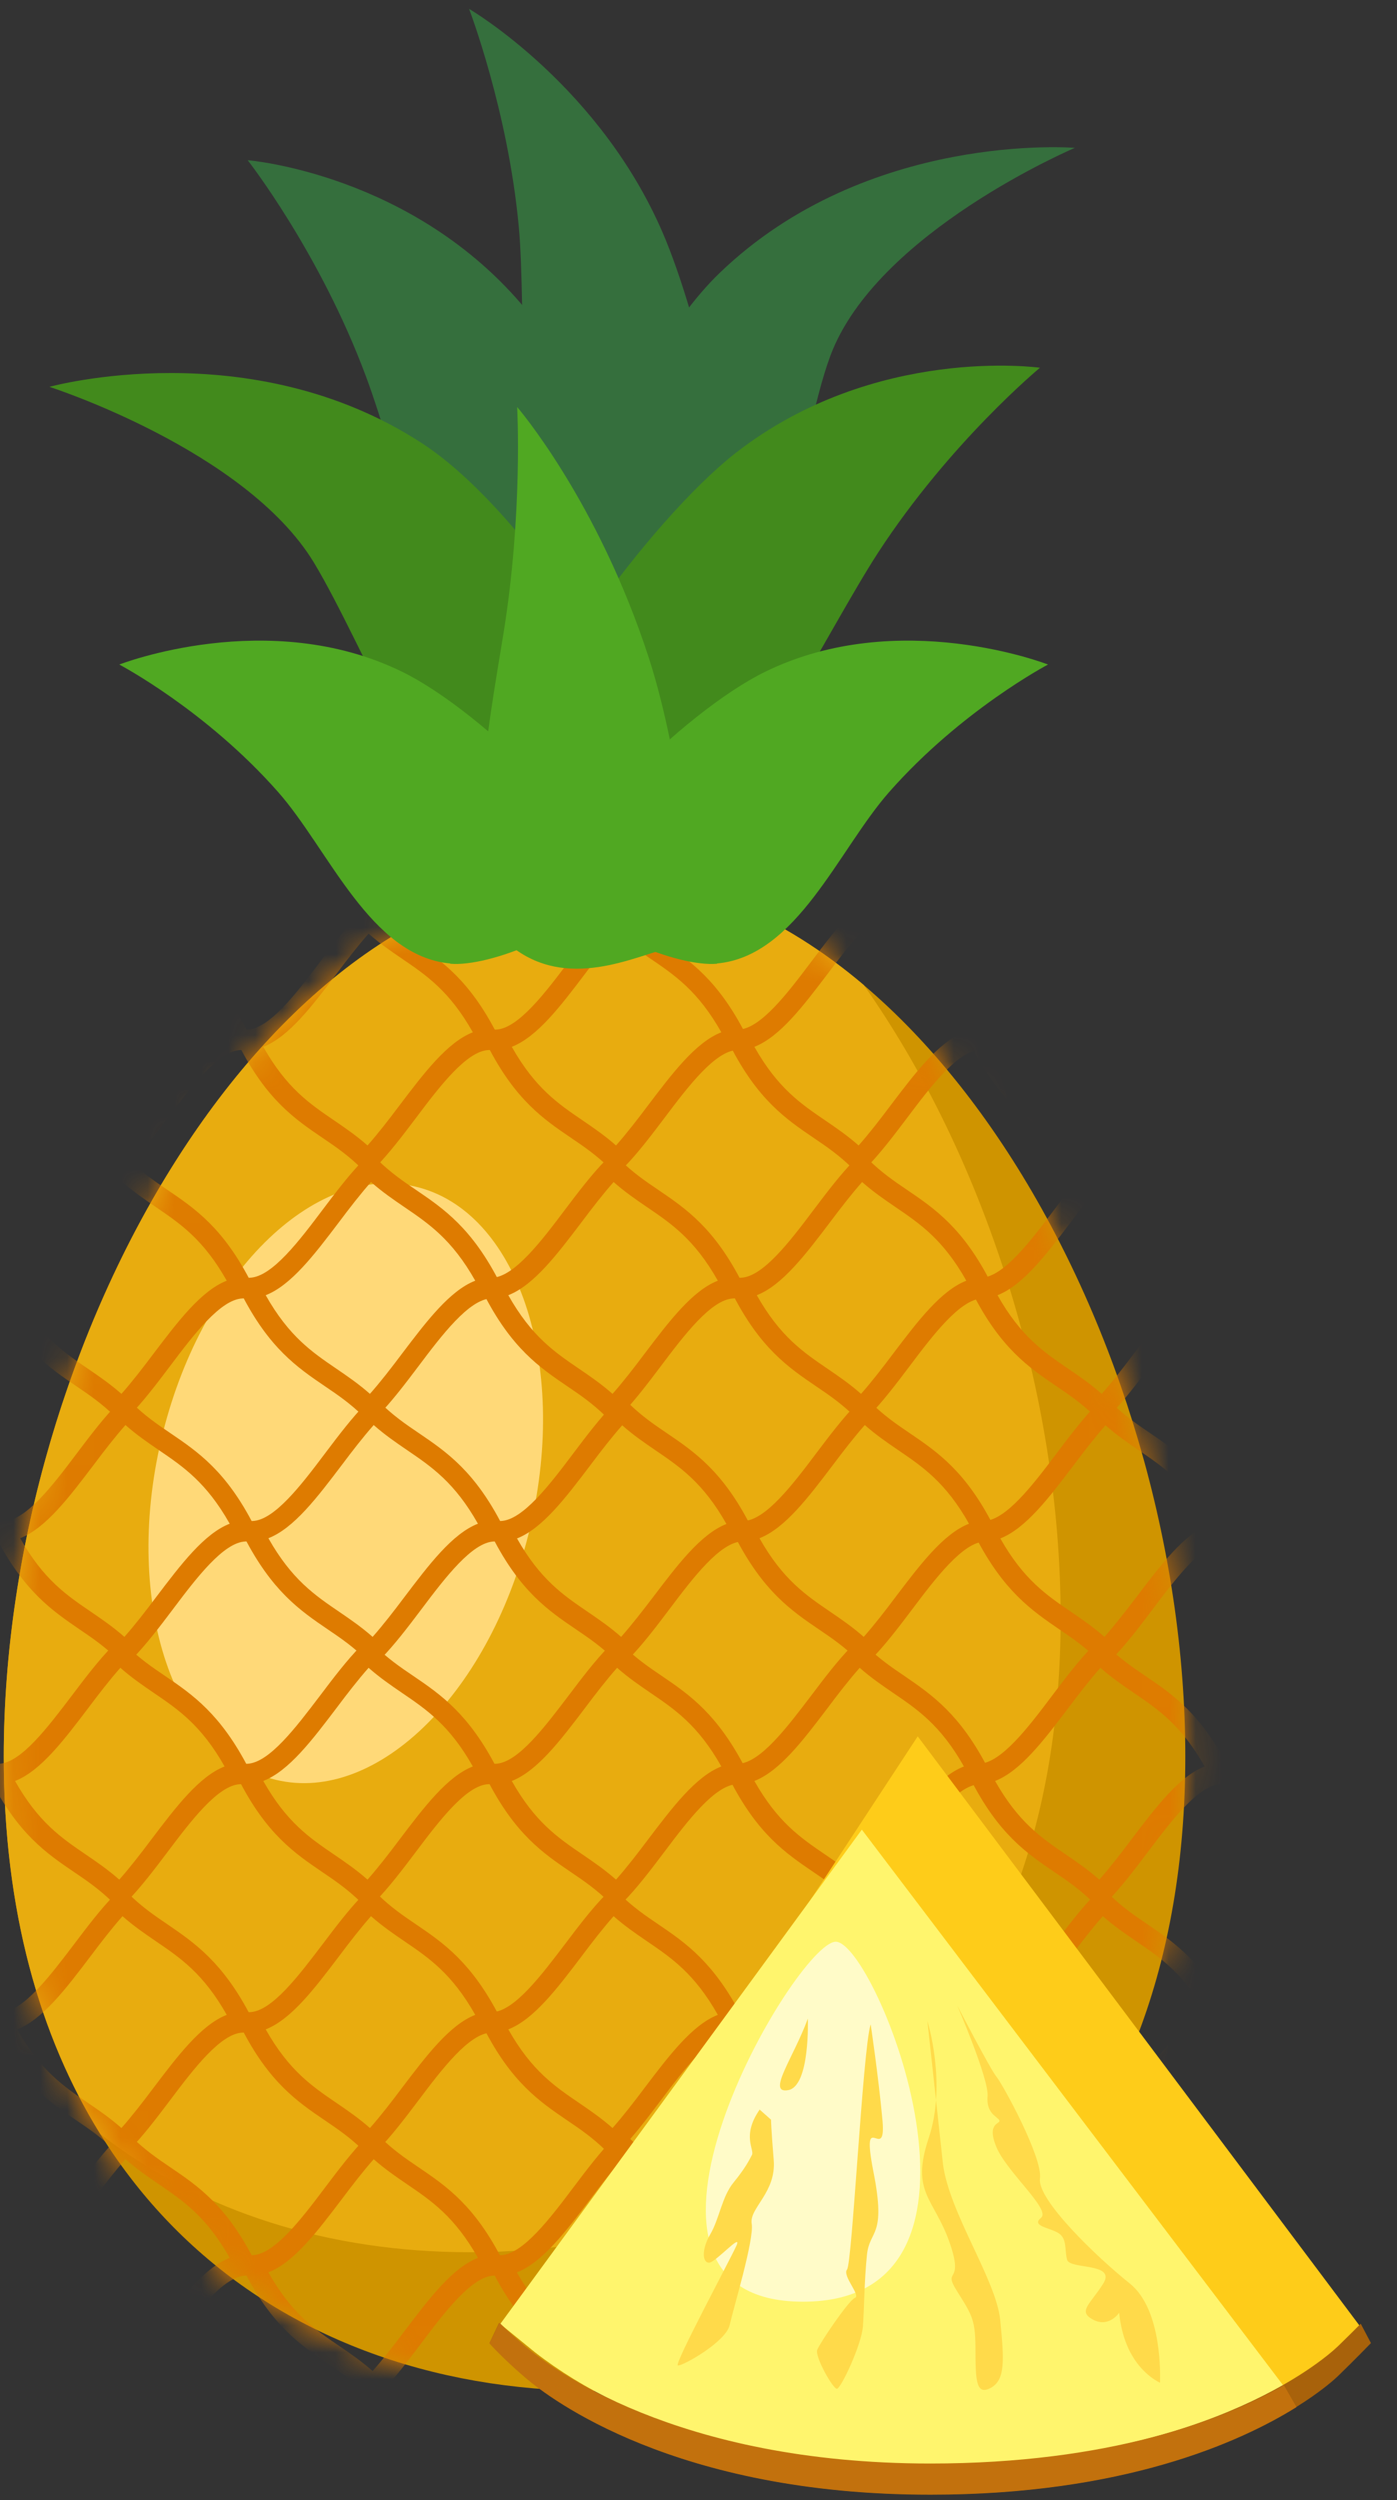 <svg width="52" height="93" viewBox="0 0 52 93" fill="none" xmlns="http://www.w3.org/2000/svg">
<rect x="0" y="0" width="52" height="93" fill="#333333" stroke="none"/>
<path d="M44.12 65.34C44.12 80.91 34.27 88.94 22.13 88.94C9.99 88.94 0.14 80.9 0.14 65.34C0.14 49.78 9.99 32.58 22.13 32.58C34.27 32.58 44.12 49.78 44.12 65.34Z" fill="#CF9400"/>
<path d="M22.13 32.58C9.98 32.58 0.14 49.78 0.14 65.34C0.14 71.05 1.47 75.74 3.74 79.39C7.51 82.3 12.28 83.78 17.49 83.78C29.64 83.78 39.48 75.74 39.48 60.18C39.48 51.83 36.65 43.02 32.15 36.64C29.15 34.1 25.74 32.58 22.13 32.58Z" fill="#E8AC0F"/>
<path d="M19.74 56.79C18.31 62.89 14.07 67.11 10.28 66.21C6.49 65.32 4.57 59.65 6 53.56C7.43 47.47 11.67 43.24 15.46 44.14C19.25 45.03 21.17 50.7 19.74 56.79Z" fill="#FFD978"/>
<mask id="mask0_145_7006" style="mask-type:luminance" maskUnits="userSpaceOnUse" x="0" y="32" width="45" height="57">
<path d="M44.12 65.34C44.12 80.91 34.27 88.94 22.13 88.94C9.99 88.94 0.14 80.9 0.14 65.34C0.14 49.78 9.99 32.58 22.13 32.58C34.27 32.58 44.12 49.78 44.12 65.34Z" fill="white"/>
</mask>
<g mask="url(#mask0_145_7006)">
<path d="M4.46 43.71L4.19 43.44C3.72 42.98 3.26 42.66 2.77 42.33C1.74 41.63 0.68 40.91 -0.36 38.86L-0.63 38.32L-0.03 38.3C0.79 38.27 1.8 36.94 2.68 35.77C3.17 35.12 3.68 34.45 4.19 33.93L4.46 33.65L4.73 33.92C5.2 34.38 5.66 34.7 6.15 35.03C7.18 35.73 8.24 36.45 9.28 38.5L9.55 39.04L8.95 39.06C8.13 39.09 7.12 40.42 6.24 41.59C5.75 42.24 5.24 42.91 4.73 43.43L4.46 43.71ZM0.56 38.94C1.43 40.48 2.29 41.06 3.2 41.68C3.61 41.96 4.02 42.24 4.44 42.61C4.83 42.17 5.24 41.64 5.63 41.12C6.54 39.92 7.41 38.77 8.36 38.4C7.49 36.86 6.63 36.28 5.72 35.66C5.31 35.38 4.9 35.1 4.48 34.73C4.09 35.17 3.68 35.7 3.29 36.22C2.38 37.42 1.51 38.57 0.56 38.94Z" fill="#DE7B00"/>
<path d="M13.7 43.71L13.43 43.44C12.96 42.98 12.5 42.66 12.01 42.33C10.98 41.63 9.92 40.91 8.88 38.86L8.61 38.32L9.21 38.3C10.03 38.27 11.04 36.94 11.92 35.77C12.41 35.12 12.92 34.45 13.43 33.93L13.7 33.65L13.97 33.92C14.44 34.38 14.9 34.7 15.39 35.03C16.42 35.73 17.48 36.45 18.52 38.5L18.79 39.04L18.19 39.06C17.37 39.09 16.36 40.42 15.48 41.59C14.99 42.24 14.48 42.91 13.97 43.43L13.7 43.71ZM9.8 38.94C10.67 40.48 11.53 41.06 12.44 41.68C12.85 41.96 13.26 42.24 13.68 42.61C14.07 42.17 14.48 41.64 14.87 41.12C15.78 39.92 16.65 38.77 17.6 38.4C16.73 36.86 15.87 36.28 14.96 35.66C14.55 35.38 14.14 35.1 13.72 34.73C13.33 35.17 12.92 35.7 12.53 36.22C11.62 37.42 10.75 38.57 9.8 38.94Z" fill="#DE7B00"/>
<path d="M22.95 43.71L22.68 43.44C22.21 42.98 21.75 42.66 21.26 42.33C20.23 41.63 19.17 40.91 18.13 38.86L17.86 38.32L18.46 38.3C19.28 38.27 20.29 36.94 21.17 35.77C21.66 35.12 22.17 34.45 22.68 33.93L22.95 33.65L23.22 33.92C23.69 34.38 24.15 34.7 24.64 35.03C25.67 35.73 26.73 36.45 27.77 38.5L28.04 39.04L27.44 39.06C26.62 39.09 25.61 40.42 24.73 41.59C24.24 42.24 23.73 42.91 23.22 43.43L22.95 43.71ZM19.05 38.94C19.92 40.48 20.78 41.06 21.69 41.68C22.1 41.96 22.51 42.24 22.93 42.61C23.32 42.17 23.73 41.64 24.12 41.12C25.03 39.92 25.9 38.77 26.85 38.4C25.98 36.86 25.12 36.28 24.21 35.66C23.8 35.38 23.39 35.1 22.97 34.73C22.58 35.17 22.17 35.7 21.78 36.22C20.87 37.42 20 38.57 19.05 38.94Z" fill="#DE7B00"/>
<path d="M31.98 43.71L31.71 43.44C31.24 42.98 30.78 42.66 30.29 42.33C29.26 41.63 28.2 40.91 27.16 38.86L26.89 38.32L27.49 38.3C28.31 38.27 29.32 36.94 30.2 35.77C30.69 35.12 31.2 34.45 31.71 33.93L31.98 33.65L32.25 33.92C32.72 34.38 33.18 34.7 33.67 35.03C34.69 35.73 35.76 36.45 36.8 38.5L37.07 39.04L36.47 39.06C35.65 39.09 34.64 40.42 33.76 41.59C33.27 42.24 32.76 42.91 32.25 43.43L31.98 43.71ZM28.08 38.94C28.95 40.48 29.81 41.06 30.72 41.68C31.13 41.96 31.54 42.24 31.96 42.61C32.35 42.17 32.76 41.64 33.15 41.12C34.06 39.92 34.93 38.77 35.88 38.4C35.01 36.86 34.15 36.28 33.24 35.66C32.83 35.38 32.42 35.1 32 34.73C31.61 35.17 31.2 35.7 30.81 36.22C29.9 37.42 29.03 38.57 28.08 38.94Z" fill="#DE7B00"/>
<path d="M4.54 52.95L4.27 52.68C3.8 52.22 3.34 51.9 2.85 51.57C1.82 50.87 0.76 50.15 -0.28 48.1L-0.55 47.56L0.05 47.53C0.87 47.5 1.88 46.17 2.76 45C3.25 44.35 3.76 43.68 4.27 43.16L4.54 42.88L4.81 43.15C5.28 43.61 5.74 43.93 6.23 44.26C7.26 44.96 8.32 45.68 9.36 47.73L9.63 48.27L9.03 48.3C8.21 48.33 7.2 49.66 6.32 50.83C5.83 51.48 5.32 52.15 4.81 52.67L4.54 52.95ZM0.64 48.18C1.51 49.72 2.37 50.3 3.28 50.92C3.69 51.2 4.1 51.48 4.52 51.85C4.91 51.41 5.32 50.88 5.71 50.36C6.62 49.16 7.49 48.01 8.44 47.64C7.57 46.1 6.71 45.52 5.8 44.9C5.39 44.62 4.98 44.34 4.56 43.97C4.17 44.41 3.76 44.94 3.37 45.46C2.46 46.66 1.59 47.81 0.64 48.18Z" fill="#DE7B00"/>
<path d="M13.79 52.95L13.52 52.68C13.05 52.22 12.59 51.9 12.1 51.57C11.07 50.87 10.01 50.15 8.97 48.1L8.7 47.56L9.3 47.53C10.12 47.5 11.13 46.17 12.01 45C12.5 44.35 13.01 43.68 13.52 43.16L13.79 42.88L14.06 43.15C14.53 43.61 14.99 43.93 15.48 44.26C16.51 44.96 17.57 45.68 18.61 47.73L18.88 48.27L18.28 48.3C17.46 48.33 16.45 49.66 15.57 50.83C15.08 51.48 14.57 52.15 14.06 52.67L13.79 52.95ZM9.89 48.18C10.76 49.72 11.62 50.3 12.53 50.92C12.94 51.2 13.35 51.48 13.77 51.85C14.16 51.41 14.57 50.88 14.96 50.36C15.87 49.16 16.74 48.01 17.69 47.64C16.82 46.1 15.96 45.52 15.05 44.9C14.64 44.62 14.23 44.34 13.81 43.97C13.42 44.41 13.01 44.94 12.62 45.46C11.71 46.66 10.84 47.81 9.89 48.18Z" fill="#DE7B00"/>
<path d="M22.82 52.95L22.54 52.68C22.07 52.22 21.61 51.9 21.12 51.57C20.09 50.87 19.03 50.15 17.99 48.1L17.72 47.56L18.32 47.53C19.14 47.5 20.15 46.17 21.03 45C21.52 44.35 22.03 43.68 22.54 43.16L22.81 42.88L23.08 43.15C23.55 43.61 24.01 43.93 24.5 44.26C25.53 44.96 26.59 45.68 27.63 47.73L27.9 48.27L27.3 48.3C26.48 48.33 25.47 49.66 24.59 50.83C24.1 51.48 23.59 52.15 23.08 52.67L22.81 52.95H22.82ZM18.92 48.18C19.79 49.72 20.65 50.3 21.56 50.92C21.97 51.2 22.38 51.48 22.8 51.85C23.19 51.41 23.6 50.88 23.99 50.36C24.9 49.16 25.77 48.01 26.72 47.64C25.85 46.1 24.99 45.52 24.08 44.9C23.67 44.62 23.26 44.34 22.84 43.97C22.45 44.41 22.04 44.94 21.65 45.46C20.74 46.66 19.87 47.81 18.92 48.18Z" fill="#DE7B00"/>
<path d="M32.07 52.95L31.8 52.68C31.33 52.22 30.87 51.9 30.38 51.57C29.35 50.87 28.29 50.15 27.25 48.1L26.98 47.56L27.58 47.53C28.4 47.5 29.41 46.17 30.29 45C30.78 44.35 31.29 43.68 31.8 43.16L32.07 42.88L32.34 43.15C32.81 43.61 33.27 43.93 33.76 44.26C34.79 44.96 35.85 45.68 36.89 47.73L37.16 48.27L36.56 48.3C35.74 48.33 34.73 49.66 33.85 50.83C33.36 51.48 32.85 52.15 32.34 52.67L32.07 52.95ZM28.17 48.18C29.04 49.72 29.9 50.3 30.81 50.92C31.22 51.2 31.63 51.48 32.05 51.85C32.44 51.41 32.85 50.88 33.24 50.36C34.15 49.16 35.02 48.01 35.97 47.64C35.1 46.1 34.24 45.52 33.33 44.9C32.92 44.62 32.51 44.34 32.09 43.97C31.7 44.41 31.29 44.94 30.9 45.46C29.99 46.66 29.12 47.81 28.17 48.18Z" fill="#DE7B00"/>
<path d="M4.65 61.99L4.38 61.72C3.91 61.26 3.45 60.94 2.96 60.61C1.94 59.91 0.88 59.19 -0.17 57.14L-0.44 56.6L0.16 56.58C0.98 56.55 1.99 55.22 2.87 54.05C3.36 53.4 3.87 52.73 4.38 52.21L4.65 51.93L4.92 52.2C5.39 52.66 5.85 52.98 6.34 53.31C7.37 54.01 8.43 54.73 9.47 56.78L9.74 57.32L9.14 57.34C8.32 57.37 7.31 58.7 6.43 59.87C5.94 60.52 5.43 61.19 4.92 61.71L4.65 61.99ZM0.75 57.22C1.62 58.76 2.48 59.34 3.39 59.96C3.8 60.24 4.21 60.52 4.63 60.89C5.02 60.45 5.43 59.92 5.82 59.4C6.73 58.2 7.6 57.05 8.55 56.68C7.68 55.14 6.82 54.56 5.91 53.94C5.5 53.66 5.09 53.38 4.67 53.01C4.28 53.45 3.87 53.98 3.48 54.5C2.57 55.7 1.7 56.85 0.75 57.22Z" fill="#DE7B00"/>
<path d="M13.89 61.99L13.62 61.72C13.15 61.26 12.69 60.94 12.2 60.61C11.17 59.91 10.12 59.19 9.07 57.14L8.8 56.6L9.4 56.58C10.22 56.55 11.23 55.22 12.11 54.05C12.6 53.4 13.11 52.73 13.62 52.21L13.89 51.93L14.17 52.2C14.64 52.66 15.1 52.98 15.59 53.31C16.62 54.01 17.68 54.73 18.72 56.78L18.99 57.32L18.39 57.34C17.57 57.37 16.56 58.7 15.68 59.87C15.19 60.52 14.68 61.19 14.17 61.71L13.9 61.99H13.89ZM9.99 57.22C10.86 58.76 11.72 59.34 12.63 59.96C13.04 60.24 13.45 60.52 13.87 60.89C14.26 60.45 14.67 59.92 15.06 59.4C15.97 58.2 16.84 57.05 17.79 56.68C16.92 55.14 16.06 54.56 15.15 53.94C14.74 53.66 14.33 53.38 13.91 53.01C13.52 53.45 13.11 53.98 12.72 54.5C11.81 55.7 10.94 56.85 9.99 57.22Z" fill="#DE7B00"/>
<path d="M23.14 61.99L22.86 61.72C22.39 61.26 21.93 60.94 21.44 60.61C20.41 59.91 19.35 59.19 18.31 57.14L18.04 56.6L18.64 56.58C19.46 56.55 20.47 55.22 21.35 54.05C21.84 53.4 22.35 52.73 22.86 52.21L23.13 51.93L23.4 52.2C23.87 52.66 24.33 52.98 24.82 53.31C25.85 54.01 26.91 54.73 27.95 56.78L28.22 57.32L27.62 57.34C26.8 57.37 25.79 58.7 24.91 59.87C24.42 60.52 23.91 61.19 23.4 61.71L23.13 61.99H23.14ZM19.24 57.22C20.11 58.76 20.97 59.34 21.88 59.96C22.29 60.24 22.7 60.52 23.12 60.89C23.51 60.45 23.92 59.92 24.31 59.41C25.22 58.21 26.09 57.06 27.04 56.69C26.17 55.15 25.31 54.57 24.4 53.95C23.99 53.67 23.58 53.39 23.16 53.02C22.77 53.46 22.36 53.99 21.97 54.51C21.06 55.71 20.19 56.86 19.24 57.23V57.22Z" fill="#DE7B00"/>
<path d="M32.17 61.99L31.9 61.72C31.43 61.26 30.97 60.94 30.48 60.61C29.45 59.91 28.4 59.19 27.35 57.14L27.08 56.6L27.68 56.58C28.5 56.55 29.51 55.22 30.39 54.05C30.88 53.4 31.39 52.73 31.9 52.21L32.17 51.93L32.44 52.2C32.91 52.66 33.37 52.98 33.86 53.31C34.89 54.01 35.95 54.73 36.99 56.78L37.26 57.32L36.66 57.34C35.84 57.37 34.83 58.7 33.95 59.87C33.46 60.52 32.95 61.19 32.44 61.71L32.17 61.99ZM28.27 57.22C29.14 58.76 30 59.34 30.91 59.96C31.32 60.24 31.73 60.52 32.15 60.89C32.54 60.45 32.95 59.92 33.34 59.4C34.25 58.2 35.12 57.05 36.07 56.68C35.2 55.14 34.34 54.56 33.43 53.94C33.02 53.66 32.61 53.38 32.19 53.01C31.8 53.45 31.39 53.98 31 54.5C30.09 55.7 29.22 56.85 28.27 57.22Z" fill="#DE7B00"/>
<path d="M4.46 71.02L4.18 70.75C3.71 70.29 3.25 69.97 2.76 69.64C1.73 68.94 0.67 68.22 -0.37 66.17L-0.64 65.63L-0.04 65.61C0.78 65.58 1.78 64.25 2.67 63.08C3.16 62.43 3.67 61.76 4.18 61.24L4.45 60.96L4.72 61.23C5.19 61.69 5.65 62.01 6.14 62.34C7.17 63.04 8.22 63.76 9.27 65.81L9.54 66.35L8.94 66.37C8.12 66.4 7.11 67.73 6.23 68.9C5.74 69.55 5.23 70.22 4.72 70.74L4.45 71.02H4.46ZM0.56 66.25C1.43 67.79 2.29 68.37 3.2 68.99C3.61 69.27 4.02 69.55 4.44 69.92C4.83 69.48 5.24 68.95 5.63 68.43C6.54 67.23 7.41 66.08 8.36 65.71C7.49 64.17 6.63 63.59 5.72 62.97C5.31 62.69 4.9 62.41 4.48 62.04C4.09 62.48 3.68 63.01 3.29 63.53C2.38 64.73 1.51 65.88 0.56 66.25Z" fill="#DE7B00"/>
<path d="M13.7 71.02L13.42 70.75C12.95 70.29 12.49 69.97 12 69.64C10.97 68.94 9.91 68.22 8.87 66.17L8.6 65.63L9.2 65.61C10.02 65.58 11.02 64.25 11.91 63.08C12.4 62.43 12.91 61.76 13.42 61.24L13.69 60.96L13.96 61.23C14.43 61.69 14.89 62.01 15.38 62.34C16.41 63.04 17.46 63.76 18.51 65.81L18.78 66.35L18.18 66.37C17.36 66.4 16.35 67.73 15.47 68.9C14.98 69.55 14.47 70.22 13.96 70.74L13.69 71.02H13.7ZM9.8 66.25C10.67 67.79 11.53 68.37 12.44 68.99C12.85 69.27 13.26 69.55 13.68 69.92C14.07 69.48 14.48 68.95 14.87 68.43C15.78 67.23 16.65 66.08 17.6 65.71C16.73 64.17 15.87 63.59 14.96 62.97C14.55 62.69 14.14 62.41 13.72 62.04C13.33 62.48 12.92 63.01 12.53 63.53C11.62 64.73 10.75 65.88 9.8 66.25Z" fill="#DE7B00"/>
<path d="M22.95 71.02L22.67 70.75C22.2 70.29 21.74 69.97 21.25 69.64C20.22 68.94 19.16 68.22 18.12 66.17L17.85 65.63L18.45 65.61C19.27 65.58 20.27 64.25 21.16 63.08C21.65 62.43 22.16 61.76 22.67 61.24L22.94 60.96L23.21 61.23C23.68 61.69 24.14 62.01 24.63 62.34C25.66 63.04 26.71 63.76 27.76 65.81L28.03 66.35L27.43 66.37C26.61 66.4 25.6 67.73 24.72 68.9C24.23 69.55 23.72 70.22 23.21 70.74L22.94 71.02H22.95ZM19.05 66.25C19.92 67.79 20.78 68.37 21.69 68.99C22.1 69.27 22.51 69.55 22.93 69.92C23.32 69.48 23.73 68.95 24.12 68.43C25.03 67.23 25.9 66.08 26.85 65.71C25.98 64.17 25.12 63.59 24.21 62.97C23.8 62.69 23.39 62.41 22.97 62.04C22.58 62.48 22.17 63.01 21.78 63.53C20.87 64.73 20 65.88 19.05 66.25Z" fill="#DE7B00"/>
<path d="M31.98 71.02L31.7 70.75C31.23 70.29 30.77 69.97 30.28 69.64C29.25 68.94 28.19 68.22 27.15 66.17L26.88 65.63L27.48 65.61C28.3 65.58 29.3 64.25 30.19 63.08C30.68 62.43 31.19 61.76 31.7 61.24L31.97 60.96L32.24 61.23C32.71 61.69 33.17 62.01 33.66 62.34C34.68 63.04 35.74 63.76 36.79 65.81L37.06 66.35L36.46 66.37C35.64 66.4 34.63 67.73 33.75 68.9C33.26 69.55 32.75 70.22 32.24 70.74L31.97 71.02H31.98ZM28.08 66.25C28.95 67.79 29.81 68.37 30.72 68.99C31.13 69.27 31.54 69.55 31.96 69.92C32.35 69.48 32.76 68.95 33.15 68.43C34.06 67.23 34.93 66.08 35.88 65.71C35.01 64.17 34.15 63.59 33.24 62.97C32.83 62.69 32.42 62.41 32 62.04C31.61 62.48 31.2 63.01 30.81 63.53C29.9 64.73 29.03 65.88 28.08 66.25Z" fill="#DE7B00"/>
<path d="M4.54 80.26L4.27 79.99C3.8 79.53 3.34 79.21 2.85 78.88C1.82 78.18 0.76 77.46 -0.28 75.41L-0.55 74.87L0.05 74.85C0.87 74.82 1.87 73.49 2.76 72.32C3.25 71.67 3.76 71 4.27 70.48L4.54 70.2L4.81 70.47C5.28 70.93 5.74 71.25 6.23 71.58C7.25 72.28 8.31 73 9.36 75.05L9.63 75.59L9.03 75.61C8.21 75.64 7.2 76.97 6.32 78.14C5.83 78.79 5.32 79.46 4.81 79.98L4.54 80.26ZM0.64 75.49C1.51 77.03 2.37 77.61 3.28 78.23C3.69 78.51 4.1 78.79 4.52 79.16C4.91 78.72 5.32 78.19 5.71 77.67C6.62 76.47 7.49 75.32 8.44 74.95C7.57 73.41 6.71 72.83 5.8 72.21C5.39 71.93 4.98 71.65 4.56 71.28C4.17 71.72 3.76 72.25 3.37 72.77C2.46 73.97 1.59 75.12 0.64 75.49Z" fill="#DE7B00"/>
<path d="M13.79 80.26L13.52 79.99C13.05 79.53 12.59 79.21 12.1 78.88C11.07 78.18 10.01 77.46 8.97 75.41L8.7 74.87L9.3 74.85C10.12 74.82 11.12 73.49 12.01 72.32C12.5 71.67 13.01 71 13.52 70.48L13.79 70.2L14.06 70.47C14.53 70.93 14.99 71.25 15.48 71.58C16.51 72.28 17.56 73 18.61 75.05L18.88 75.59L18.28 75.61C17.46 75.64 16.45 76.97 15.57 78.14C15.08 78.79 14.57 79.46 14.06 79.98L13.79 80.26ZM9.89 75.49C10.76 77.03 11.62 77.61 12.53 78.23C12.94 78.51 13.35 78.79 13.77 79.16C14.16 78.72 14.57 78.19 14.96 77.67C15.87 76.47 16.74 75.32 17.69 74.95C16.82 73.41 15.96 72.83 15.05 72.21C14.64 71.93 14.23 71.65 13.81 71.28C13.42 71.72 13.01 72.25 12.62 72.77C11.71 73.97 10.84 75.12 9.89 75.49Z" fill="#DE7B00"/>
<path d="M22.82 80.26L22.54 79.99C22.07 79.53 21.61 79.21 21.12 78.88C20.09 78.18 19.03 77.46 17.99 75.41L17.72 74.87L18.32 74.85C19.14 74.82 20.14 73.49 21.03 72.32C21.52 71.67 22.03 71 22.54 70.48L22.81 70.2L23.08 70.47C23.55 70.93 24.01 71.25 24.5 71.58C25.53 72.28 26.58 73 27.63 75.05L27.9 75.59L27.3 75.61C26.48 75.64 25.47 76.97 24.59 78.14C24.1 78.79 23.59 79.46 23.08 79.98L22.81 80.26H22.82ZM18.92 75.49C19.79 77.03 20.65 77.61 21.56 78.23C21.97 78.51 22.38 78.79 22.8 79.16C23.19 78.72 23.6 78.19 23.99 77.67C24.9 76.47 25.77 75.32 26.72 74.95C25.85 73.41 24.99 72.83 24.08 72.21C23.67 71.93 23.26 71.65 22.84 71.28C22.45 71.72 22.04 72.25 21.65 72.77C20.74 73.97 19.87 75.12 18.92 75.49Z" fill="#DE7B00"/>
<path d="M32.07 80.26L31.8 79.99C31.33 79.53 30.87 79.21 30.38 78.88C29.35 78.18 28.29 77.46 27.25 75.41L26.98 74.87L27.58 74.85C28.4 74.82 29.4 73.49 30.29 72.32C30.78 71.67 31.29 71 31.8 70.48L32.07 70.2L32.34 70.47C32.81 70.93 33.27 71.25 33.76 71.58C34.78 72.28 35.84 73 36.89 75.05L37.16 75.59L36.56 75.61C35.74 75.64 34.73 76.97 33.85 78.14C33.36 78.79 32.85 79.46 32.34 79.98L32.07 80.26ZM28.17 75.49C29.04 77.03 29.9 77.61 30.81 78.23C31.22 78.51 31.63 78.79 32.05 79.16C32.44 78.72 32.85 78.19 33.24 77.67C34.15 76.47 35.02 75.32 35.97 74.95C35.1 73.41 34.24 72.83 33.33 72.21C32.92 71.93 32.51 71.65 32.09 71.28C31.7 71.72 31.29 72.25 30.9 72.77C29.99 73.97 29.12 75.12 28.17 75.49Z" fill="#DE7B00"/>
<path d="M4.65 89.3L4.38 89.03C3.91 88.57 3.45 88.25 2.96 87.92C1.93 87.22 0.87 86.5 -0.17 84.45L-0.44 83.91L0.16 83.89C0.98 83.86 1.99 82.53 2.87 81.36C3.36 80.71 3.87 80.04 4.38 79.52L4.65 79.24L4.92 79.51C5.39 79.97 5.85 80.29 6.34 80.62C7.37 81.32 8.43 82.04 9.47 84.09L9.74 84.63L9.14 84.65C8.32 84.68 7.31 86.01 6.43 87.18C5.94 87.83 5.43 88.5 4.92 89.02L4.65 89.3ZM0.75 84.53C1.62 86.07 2.48 86.65 3.39 87.27C3.8 87.55 4.21 87.83 4.63 88.2C5.02 87.76 5.43 87.23 5.82 86.71C6.73 85.51 7.6 84.36 8.55 83.99C7.68 82.45 6.82 81.87 5.91 81.25C5.5 80.97 5.09 80.69 4.67 80.32C4.28 80.76 3.87 81.29 3.48 81.81C2.57 83.01 1.7 84.16 0.75 84.53Z" fill="#DE7B00"/>
<path d="M13.89 89.3L13.62 89.03C13.15 88.57 12.69 88.25 12.2 87.92C11.17 87.22 10.11 86.5 9.07 84.45L8.8 83.91L9.4 83.89C10.22 83.86 11.23 82.53 12.11 81.36C12.6 80.71 13.11 80.04 13.62 79.52L13.89 79.24L14.16 79.51C14.63 79.97 15.09 80.29 15.58 80.62C16.61 81.32 17.67 82.04 18.71 84.09L18.98 84.63L18.38 84.65C17.56 84.68 16.55 86.01 15.67 87.18C15.18 87.83 14.67 88.5 14.16 89.02L13.89 89.3ZM9.99 84.53C10.86 86.07 11.72 86.65 12.63 87.27C13.04 87.55 13.45 87.83 13.87 88.2C14.26 87.76 14.67 87.23 15.06 86.71C15.97 85.51 16.84 84.36 17.79 83.99C16.92 82.45 16.06 81.87 15.15 81.25C14.74 80.97 14.33 80.69 13.91 80.32C13.52 80.76 13.11 81.29 12.72 81.81C11.81 83.01 10.94 84.16 9.99 84.53Z" fill="#DE7B00"/>
<path d="M23.14 89.3L22.86 89.03C22.39 88.57 21.93 88.25 21.44 87.92C20.41 87.22 19.35 86.5 18.31 84.45L18.04 83.91L18.64 83.89C19.46 83.86 20.47 82.53 21.35 81.36C21.84 80.71 22.35 80.04 22.86 79.52L23.13 79.24L23.4 79.51C23.87 79.97 24.33 80.29 24.82 80.62C25.85 81.32 26.9 82.04 27.95 84.09L28.22 84.63L27.62 84.65C26.8 84.68 25.79 86.01 24.91 87.18C24.42 87.83 23.91 88.5 23.4 89.02L23.13 89.3H23.14ZM19.24 84.53C20.11 86.07 20.97 86.65 21.88 87.27C22.29 87.55 22.7 87.83 23.12 88.2C23.51 87.76 23.92 87.23 24.31 86.71C25.22 85.51 26.09 84.36 27.04 83.99C26.17 82.45 25.31 81.87 24.4 81.25C23.99 80.97 23.58 80.69 23.16 80.32C22.77 80.76 22.36 81.29 21.97 81.81C21.06 83.01 20.19 84.16 19.24 84.53Z" fill="#DE7B00"/>
<path d="M32.17 89.3L31.9 89.03C31.43 88.57 30.97 88.25 30.48 87.92C29.45 87.22 28.39 86.5 27.35 84.45L27.08 83.91L27.68 83.89C28.5 83.86 29.51 82.53 30.39 81.36C30.88 80.71 31.39 80.04 31.9 79.52L32.17 79.24L32.44 79.51C32.91 79.97 33.37 80.29 33.86 80.62C34.88 81.32 35.94 82.04 36.99 84.09L37.26 84.63L36.66 84.65C35.84 84.68 34.83 86.01 33.95 87.18C33.46 87.83 32.95 88.5 32.44 89.02L32.17 89.3ZM28.27 84.53C29.14 86.07 30 86.65 30.91 87.27C31.32 87.55 31.73 87.83 32.15 88.2C32.54 87.76 32.95 87.23 33.34 86.71C34.25 85.51 35.12 84.36 36.07 83.99C35.2 82.45 34.34 81.87 33.43 81.25C33.02 80.97 32.61 80.69 32.19 80.32C31.8 80.76 31.39 81.29 31 81.81C30.09 83.01 29.22 84.16 28.27 84.53Z" fill="#DE7B00"/>
<path d="M40.94 43.71L40.67 43.44C40.2 42.98 39.74 42.66 39.25 42.33C38.23 41.63 37.17 40.91 36.12 38.86L35.85 38.32L36.45 38.3C37.27 38.27 38.28 36.94 39.16 35.77C39.65 35.12 40.16 34.45 40.67 33.93L40.94 33.65L41.22 33.92C41.69 34.38 42.15 34.7 42.64 35.03C43.67 35.73 44.73 36.45 45.77 38.5L46.04 39.04L45.44 39.06C44.62 39.09 43.61 40.42 42.73 41.59C42.24 42.24 41.73 42.91 41.22 43.43L40.95 43.71H40.94ZM37.04 38.94C37.91 40.48 38.77 41.06 39.68 41.68C40.09 41.96 40.5 42.24 40.92 42.61C41.31 42.17 41.72 41.64 42.11 41.12C43.02 39.92 43.89 38.77 44.84 38.4C43.97 36.86 43.11 36.28 42.2 35.66C41.79 35.38 41.38 35.1 40.96 34.73C40.57 35.17 40.16 35.7 39.77 36.22C38.86 37.42 37.99 38.57 37.04 38.94Z" fill="#DE7B00"/>
<path d="M41.03 52.95L40.75 52.68C40.28 52.22 39.82 51.9 39.33 51.57C38.3 50.87 37.24 50.15 36.2 48.1L35.93 47.56L36.53 47.53C37.35 47.5 38.36 46.17 39.24 45C39.73 44.35 40.24 43.68 40.75 43.16L41.02 42.88L41.29 43.15C41.76 43.61 42.22 43.93 42.71 44.26C43.74 44.96 44.8 45.68 45.84 47.73L46.11 48.27L45.51 48.3C44.69 48.33 43.68 49.66 42.8 50.83C42.31 51.48 41.8 52.15 41.29 52.67L41.02 52.95H41.03ZM37.13 48.18C38 49.72 38.86 50.3 39.77 50.92C40.18 51.2 40.59 51.48 41.01 51.85C41.4 51.41 41.81 50.88 42.2 50.36C43.11 49.16 43.98 48.01 44.93 47.64C44.06 46.1 43.2 45.52 42.29 44.9C41.88 44.62 41.47 44.34 41.05 43.97C40.66 44.41 40.25 44.94 39.86 45.46C38.95 46.66 38.08 47.81 37.13 48.18Z" fill="#DE7B00"/>
<path d="M41.13 61.99L40.85 61.72C40.38 61.26 39.92 60.94 39.43 60.61C38.41 59.91 37.35 59.19 36.3 57.14L36.03 56.6L36.63 56.58C37.45 56.55 38.46 55.22 39.34 54.05C39.83 53.4 40.34 52.73 40.85 52.21L41.12 51.93L41.39 52.2C41.86 52.66 42.32 52.98 42.81 53.31C43.84 54.01 44.9 54.73 45.94 56.78L46.21 57.32L45.61 57.34C44.79 57.37 43.78 58.7 42.9 59.87C42.41 60.52 41.9 61.19 41.39 61.71L41.12 61.99H41.13ZM37.23 57.22C38.1 58.76 38.96 59.34 39.87 59.96C40.28 60.24 40.69 60.52 41.11 60.89C41.5 60.45 41.91 59.92 42.3 59.41C43.21 58.21 44.08 57.06 45.03 56.69C44.16 55.15 43.3 54.57 42.39 53.95C41.98 53.67 41.57 53.39 41.15 53.02C40.76 53.46 40.35 53.99 39.96 54.51C39.05 55.71 38.18 56.86 37.23 57.23V57.22Z" fill="#DE7B00"/>
<path d="M40.94 71.02L40.67 70.75C40.2 70.29 39.74 69.97 39.25 69.64C38.22 68.94 37.16 68.22 36.12 66.17L35.85 65.63L36.45 65.61C37.27 65.58 38.28 64.25 39.16 63.08C39.65 62.43 40.16 61.76 40.67 61.24L40.94 60.96L41.21 61.23C41.68 61.69 42.14 62.01 42.63 62.34C43.66 63.04 44.72 63.76 45.76 65.81L46.03 66.35L45.43 66.37C44.61 66.4 43.6 67.73 42.72 68.9C42.23 69.55 41.72 70.22 41.21 70.74L40.94 71.02ZM37.04 66.25C37.91 67.79 38.77 68.37 39.68 68.99C40.09 69.27 40.5 69.55 40.92 69.92C41.31 69.48 41.72 68.95 42.11 68.43C43.02 67.23 43.89 66.08 44.84 65.71C43.97 64.17 43.11 63.59 42.2 62.97C41.79 62.69 41.38 62.41 40.96 62.04C40.57 62.48 40.16 63.01 39.77 63.53C38.86 64.73 37.99 65.88 37.04 66.25Z" fill="#DE7B00"/>
<path d="M41.03 80.26L40.75 79.99C40.28 79.53 39.82 79.21 39.33 78.88C38.3 78.18 37.24 77.46 36.2 75.41L35.93 74.87L36.53 74.85C37.35 74.82 38.35 73.49 39.24 72.32C39.73 71.67 40.24 71 40.75 70.48L41.02 70.2L41.29 70.47C41.76 70.93 42.22 71.25 42.71 71.58C43.74 72.28 44.79 73 45.84 75.05L46.11 75.59L45.51 75.61C44.69 75.64 43.68 76.97 42.8 78.14C42.31 78.79 41.8 79.46 41.29 79.98L41.02 80.26H41.03ZM37.13 75.49C38 77.03 38.86 77.61 39.77 78.23C40.18 78.51 40.59 78.79 41.01 79.16C41.4 78.72 41.81 78.19 42.2 77.67C43.11 76.47 43.98 75.32 44.93 74.95C44.06 73.41 43.2 72.83 42.29 72.21C41.88 71.93 41.47 71.65 41.05 71.28C40.66 71.72 40.25 72.25 39.86 72.77C38.95 73.97 38.08 75.12 37.13 75.49Z" fill="#DE7B00"/>
<path d="M41.13 89.3L40.85 89.03C40.38 88.57 39.92 88.25 39.43 87.92C38.4 87.22 37.34 86.5 36.3 84.45L36.03 83.91L36.63 83.89C37.45 83.86 38.46 82.53 39.34 81.36C39.83 80.71 40.34 80.04 40.85 79.52L41.12 79.24L41.39 79.51C41.86 79.97 42.32 80.29 42.81 80.62C43.84 81.32 44.89 82.04 45.94 84.09L46.21 84.63L45.61 84.65C44.79 84.68 43.78 86.01 42.9 87.18C42.41 87.83 41.9 88.5 41.39 89.02L41.12 89.3H41.13ZM37.23 84.53C38.1 86.07 38.96 86.65 39.87 87.27C40.28 87.55 40.69 87.83 41.11 88.2C41.5 87.76 41.91 87.23 42.3 86.71C43.21 85.51 44.08 84.36 45.03 83.99C44.16 82.45 43.3 81.87 42.39 81.25C41.98 80.97 41.57 80.69 41.15 80.32C40.76 80.76 40.35 81.29 39.96 81.81C39.05 83.01 38.18 84.16 37.23 84.53Z" fill="#DE7B00"/>
</g>
<path d="M20.41 20.1C19.21 19.23 19.6 11.46 19.31 8.43C18.91 4.11 17.46 0.33 17.46 0.33C17.46 0.33 22.46 3.24 24.79 8.95C26.21 12.44 27.69 19.2 26.39 19.61C25.09 20.02 21.61 20.96 20.41 20.09V20.1Z" fill="#356F3D"/>
<path d="M27.25 25.4C28.78 25.09 29.7 16.46 30.91 13.23C32.63 8.63 40.01 5.5 40.01 5.5C40.01 5.5 32.28 4.86 26.78 10.16C23.03 13.77 19.56 23.5 20.82 24.67C22.09 25.84 25.72 25.7 27.25 25.39V25.4Z" fill="#356F3D"/>
<path d="M18.02 24.66C16.49 24.35 14.82 17.2 13.61 13.97C11.89 9.37 9.22 5.96 9.22 5.96C9.22 5.96 15.41 6.45 19.6 11.54C22.15 14.65 25.71 22.77 24.45 23.94C23.18 25.11 19.55 24.97 18.02 24.66Z" fill="#356F3D"/>
<path d="M26.06 30.02C27.62 30.05 30.81 23.44 32.69 20.55C35.37 16.44 38.71 13.68 38.71 13.68C38.71 13.68 32.56 12.81 27.37 16.86C24.2 19.34 18.96 26.49 19.94 27.91C20.92 29.33 24.49 29.98 26.06 30.01V30.02Z" fill="#428A1C"/>
<path d="M18.1 31.54C16.54 31.53 13.47 23.87 11.68 20.92C9.13 16.73 1.84 14.39 1.84 14.39C1.84 14.39 9.31 12.32 15.71 16.49C20.07 19.33 25.3 28.24 24.28 29.63C23.26 31.02 19.66 31.56 18.1 31.55V31.54Z" fill="#428A1C"/>
<path d="M18.98 35.16C16.91 33.46 18.26 26.58 18.74 23.57C19.47 19.06 19.25 15.14 19.25 15.14C19.25 15.14 22.26 18.63 24.16 24.5C25.32 28.08 26.29 34.94 24.96 35.25C23.63 35.56 21.1 36.9 18.98 35.16Z" fill="#50A822"/>
<path d="M26.69 35.84C29.67 35.57 31.21 31.6 33.1 29.46C35.79 26.41 39.01 24.72 39.01 24.72C39.01 24.72 33.46 22.55 28.48 24.99C25.44 26.47 20.23 31.64 21.04 33.13C21.85 34.62 25.23 35.98 26.69 35.85V35.84Z" fill="#50A822"/>
<path d="M16.76 35.84C13.78 35.57 12.24 31.6 10.35 29.46C7.66 26.41 4.44 24.72 4.44 24.72C4.44 24.72 9.99 22.55 14.97 24.99C18.01 26.47 23.22 31.64 22.41 33.13C21.6 34.62 18.22 35.98 16.76 35.85V35.84Z" fill="#50A822"/>
<path d="M19.79 86.47L19.97 86.66C23.65 89.52 28.8 91.91 35.15 91.66C45.36 91.25 47.48 89.62 50.68 86.61L34.16 64.59L19.79 86.48V86.47Z" fill="#FECC19"/>
<path d="M47.83 88.82L32.08 68.06L18.62 86.45L19.91 87.5C23.59 90.36 28.81 91.72 35.16 91.72C39.91 91.72 44.47 90.58 47.83 88.82Z" fill="#FFF56D"/>
<path d="M29.89 85.62C21.78 85.62 29.63 72.23 31.11 72.23C32.59 72.23 38.01 85.62 29.89 85.62Z" fill="#FFFBC8"/>
<path d="M49.81 87.27C49.22 87.84 44.7 91.68 34.63 91.68C25.13 91.68 20.47 88.09 19.56 87.33C19.12 86.96 18.79 86.65 18.57 86.42L18.22 87.16C18.22 87.16 18.66 87.67 19.56 88.44C20.46 89.21 25.13 92.79 34.63 92.79C44.71 92.79 49.22 88.95 49.81 88.38C50.4 87.81 51.03 87.16 51.03 87.16L50.65 86.44C50.42 86.67 50.11 86.98 49.81 87.27Z" fill="#A8620B"/>
<path d="M34.63 91.64C25.13 91.64 20.47 88.05 19.56 87.29C19.13 86.92 18.81 86.62 18.59 86.4L18.22 87.17C18.22 87.17 18.66 87.68 19.56 88.45C20.46 89.22 25.13 92.8 34.63 92.8C41.78 92.8 46.13 90.87 48.26 89.54L47.79 88.73C45.52 90.03 41.29 91.64 34.63 91.64Z" fill="#C2710D"/>
<path d="M43.18 88.63C43.18 88.47 43.29 85.93 42.05 84.94C40.81 83.95 38.6 81.82 38.71 81.04C38.82 80.26 37.31 77.51 37.09 77.25C36.87 76.99 35.63 74.6 35.63 74.6C35.63 74.6 36.82 77.35 36.76 77.98C36.71 78.6 37.08 78.71 37.19 78.86C37.3 79.02 36.7 78.91 37.08 79.85C37.46 80.79 39.13 82.19 38.75 82.5C38.37 82.81 39.07 82.86 39.4 83.07C39.73 83.28 39.62 83.69 39.72 84.06C39.82 84.43 41.55 84.16 41.07 84.94C40.58 85.72 40.1 85.98 40.69 86.29C41.28 86.6 41.66 86.03 41.66 86.03C41.66 86.03 41.71 86.91 42.15 87.64C42.58 88.37 43.17 88.63 43.17 88.63H43.18Z" fill="#FFDA4A"/>
<path d="M30.07 75.09C29.54 76.54 28.52 77.9 29.34 77.75C30.16 77.6 30.07 75.09 30.07 75.09Z" fill="#FFDA4A"/>
<path d="M28.28 78.47C27.6 79.44 28.09 79.97 27.99 80.16C27.89 80.35 27.75 80.64 27.31 81.18C26.87 81.71 26.78 82.53 26.44 83.11C26.1 83.69 26.15 84.17 26.39 84.17C26.63 84.17 27.65 83.01 27.41 83.54C27.17 84.07 25.09 87.94 25.23 87.99C25.37 88.04 27.02 87.12 27.16 86.49C27.3 85.86 28.08 83.3 27.98 82.72C27.88 82.14 28.9 81.56 28.8 80.35C28.7 79.14 28.7 78.85 28.7 78.85L28.26 78.46L28.28 78.47Z" fill="#FFDA4A"/>
<path d="M32.4 75.33C32.11 76.35 31.72 84.18 31.53 84.42C31.34 84.66 32.06 85.39 31.82 85.48C31.58 85.58 30.51 87.17 30.42 87.41C30.32 87.65 31 88.86 31.15 88.86C31.3 88.86 32.07 87.22 32.12 86.54C32.17 85.86 32.17 84.85 32.27 83.88C32.37 82.91 33 83.25 32.51 80.78C32.03 78.31 32.99 80.54 32.85 78.89C32.7 77.25 32.41 75.31 32.41 75.31L32.4 75.33Z" fill="#FFDA4A"/>
<path d="M35.1 80.5C35.34 82.34 37.08 84.8 37.23 86.3C37.38 87.8 37.42 88.52 36.89 88.82C36.36 89.11 36.31 88.63 36.31 87.47C36.31 86.31 36.21 86.16 35.63 85.24C35.05 84.32 35.92 85.05 35.34 83.4C34.76 81.76 33.89 81.56 34.57 79.53C35.25 77.5 34.52 75.18 34.52 75.18L35.1 80.5Z" fill="#FFDA4A"/>
</svg>
